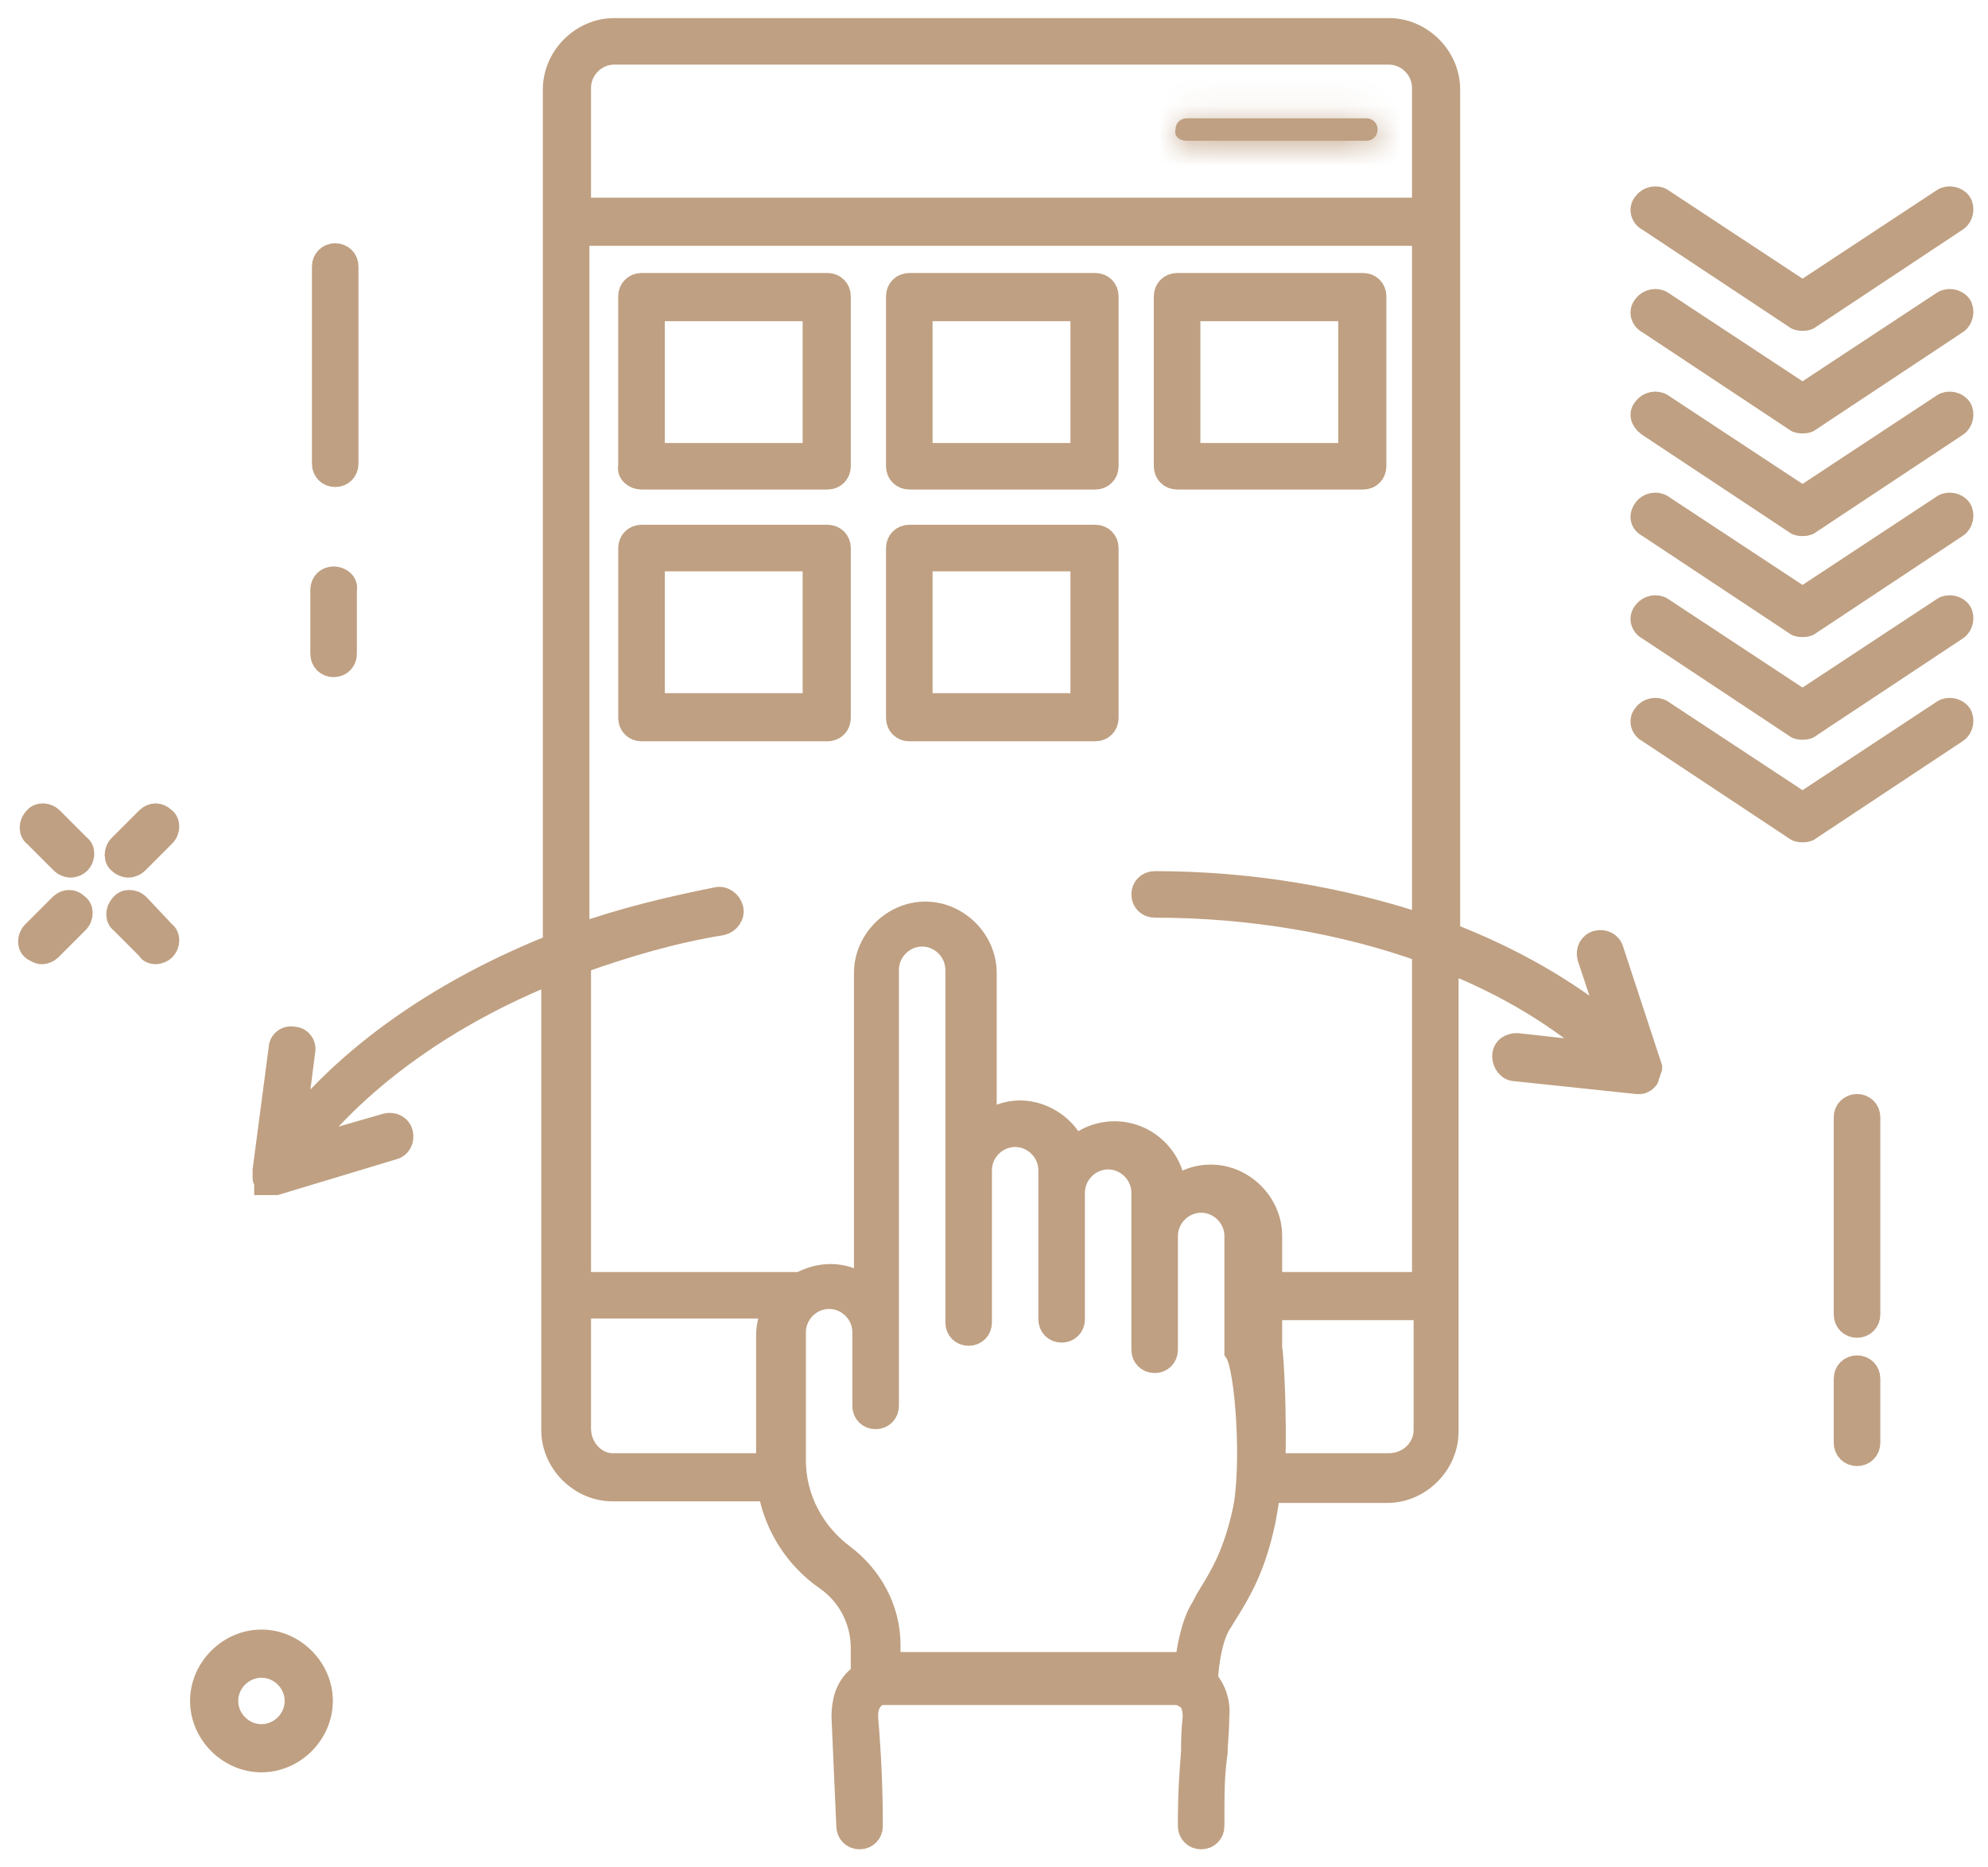 <svg width="66" height="62" viewBox="0 0 66 62" fill="none" xmlns="http://www.w3.org/2000/svg">
<path d="M54.784 35.445C54.784 35.392 54.784 35.392 54.784 35.445L53.507 31.559C53.453 31.346 53.24 31.24 53.028 31.293C52.815 31.346 52.708 31.559 52.761 31.772L53.56 34.168C52.016 32.89 50.153 31.825 48.076 31.027V2.97C48.076 1.905 47.171 1 46.106 1H20.392C19.327 1 18.422 1.905 18.422 2.97V31.399C14.802 32.837 11.768 34.913 9.744 37.415L10.064 34.913C10.117 34.7 9.957 34.487 9.744 34.487C9.531 34.434 9.319 34.594 9.319 34.807L8.786 38.853C8.786 38.853 8.786 38.853 8.786 38.906C8.786 38.959 8.786 39.012 8.786 39.066V39.119C8.786 39.172 8.839 39.172 8.839 39.225C8.839 39.225 8.839 39.225 8.839 39.279H8.893C8.893 39.279 8.893 39.279 8.946 39.279C8.999 39.279 9.052 39.279 9.052 39.279C9.106 39.279 9.106 39.279 9.159 39.279L13.045 38.107C13.258 38.054 13.365 37.841 13.311 37.628C13.258 37.415 13.045 37.309 12.832 37.362L10.064 38.161C11.98 35.712 14.909 33.635 18.369 32.251V47.477C18.369 48.542 19.274 49.447 20.339 49.447H25.556C25.769 50.672 26.461 51.736 27.473 52.429C28.218 52.961 28.644 53.813 28.644 54.718V55.623C28.591 55.676 28.484 55.729 28.431 55.783C28.112 56.102 28.005 56.528 28.005 57.007C28.058 58.232 28.112 59.403 28.165 60.627C28.165 60.84 28.325 61 28.538 61C28.751 61 28.91 60.84 28.91 60.627C28.91 59.456 28.857 58.232 28.751 57.007C28.751 56.741 28.804 56.528 28.964 56.368C29.017 56.262 29.177 56.209 29.39 56.209H39.026C39.239 56.209 39.345 56.315 39.452 56.368C39.611 56.528 39.665 56.741 39.665 57.007C39.611 57.486 39.611 57.859 39.611 58.125C39.558 58.924 39.505 59.35 39.505 60.627C39.505 60.84 39.665 61 39.877 61C40.09 61 40.25 60.84 40.25 60.627C40.25 59.35 40.25 58.977 40.357 58.178C40.357 57.859 40.41 57.539 40.41 57.007C40.463 56.528 40.303 56.102 40.037 55.783V55.729C40.037 55.729 40.09 54.558 40.463 53.919C40.57 53.76 40.623 53.653 40.729 53.493C41.155 52.801 41.634 52.003 41.954 50.459C42.007 50.193 42.06 49.82 42.114 49.5H46.053C47.118 49.5 48.023 48.595 48.023 47.531V31.878C50.046 32.677 51.803 33.742 53.24 35.02L50.365 34.7C50.153 34.7 49.94 34.807 49.94 35.073C49.94 35.286 50.099 35.499 50.312 35.499L54.358 35.925H54.412C54.465 35.925 54.518 35.925 54.571 35.871C54.571 35.871 54.625 35.871 54.625 35.818C54.625 35.818 54.678 35.818 54.678 35.765C54.678 35.765 54.678 35.765 54.678 35.712C54.678 35.658 54.731 35.658 54.731 35.605V35.552C54.784 35.499 54.784 35.445 54.784 35.445ZM20.392 1.745H46.106C46.745 1.745 47.278 2.278 47.278 2.917V6.963H19.221V2.917C19.221 2.278 19.753 1.745 20.392 1.745ZM19.221 47.424V43.378H25.769C25.61 43.644 25.503 43.964 25.503 44.336V44.443V48.595V48.649H20.339C19.753 48.649 19.221 48.116 19.221 47.424ZM41.315 50.193C40.995 51.63 40.57 52.322 40.144 53.014C40.037 53.174 39.984 53.334 39.877 53.493C39.558 54.079 39.452 54.878 39.398 55.303C39.292 55.303 39.239 55.25 39.132 55.25H29.496V54.611C29.496 53.44 28.91 52.375 28.005 51.683C26.994 50.938 26.355 49.767 26.355 48.489V44.336V44.23C26.355 43.591 26.887 43.059 27.526 43.059C28.165 43.059 28.697 43.591 28.697 44.23V46.679C28.697 46.892 28.857 47.051 29.07 47.051C29.283 47.051 29.443 46.892 29.443 46.679V44.23C29.443 44.123 29.443 44.07 29.443 44.017C29.443 43.964 29.443 43.964 29.443 43.91V32.198C29.443 31.559 29.975 31.027 30.614 31.027C31.253 31.027 31.785 31.559 31.785 32.198V38.853V42.42V43.91C31.785 44.123 31.945 44.283 32.158 44.283C32.371 44.283 32.531 44.123 32.531 43.91V42.42V38.853C32.531 38.214 33.063 37.681 33.702 37.681C34.341 37.681 34.873 38.214 34.873 38.853V39.598V42.473V43.804C34.873 44.017 35.033 44.177 35.246 44.177C35.459 44.177 35.618 44.017 35.618 43.804V42.473V39.598C35.618 38.959 36.151 38.427 36.79 38.427C37.428 38.427 37.961 38.959 37.961 39.598V41.035V43.804V44.815C37.961 45.028 38.121 45.188 38.334 45.188C38.547 45.188 38.706 45.028 38.706 44.815V43.804V41.035C38.706 40.397 39.239 39.864 39.877 39.864C40.516 39.864 41.049 40.397 41.049 41.035V44.815V44.869C41.421 45.401 41.634 48.755 41.315 50.193ZM46.106 48.649H42.273C42.327 46.945 42.22 44.975 42.167 44.762V43.431H47.331V47.477C47.331 48.116 46.799 48.649 46.106 48.649ZM47.331 42.633H42.167V41.035C42.167 39.971 41.262 39.066 40.197 39.066C39.718 39.066 39.345 39.225 38.972 39.492C38.919 38.48 38.067 37.628 37.003 37.628C36.47 37.628 35.991 37.841 35.672 38.161C35.406 37.468 34.66 36.936 33.862 36.936C33.436 36.936 33.01 37.096 32.69 37.362V32.304C32.69 31.24 31.785 30.334 30.721 30.334C29.656 30.334 28.751 31.24 28.751 32.304V42.792C28.431 42.526 28.005 42.367 27.579 42.367C27.207 42.367 26.887 42.473 26.568 42.633C26.515 42.633 26.515 42.633 26.461 42.633H19.221V31.932C20.712 31.399 22.309 30.92 23.959 30.654C24.172 30.601 24.332 30.388 24.279 30.175C24.225 29.962 24.012 29.802 23.799 29.855C22.202 30.175 20.658 30.547 19.168 31.08V7.761H47.278V30.76C44.562 29.855 41.528 29.323 38.334 29.323C38.121 29.323 37.961 29.483 37.961 29.696C37.961 29.909 38.121 30.068 38.334 30.068C41.528 30.068 44.616 30.601 47.278 31.559V42.633H47.331Z" fill="#BFA082"/>
<path d="M54.784 35.445C54.784 35.392 54.784 35.392 54.784 35.445ZM54.784 35.445L53.507 31.559C53.453 31.346 53.24 31.24 53.028 31.293C52.815 31.346 52.708 31.559 52.761 31.772L53.56 34.168C52.016 32.89 50.153 31.825 48.076 31.027V2.97C48.076 1.905 47.171 1 46.106 1H20.392C19.327 1 18.422 1.905 18.422 2.97V31.399C14.802 32.837 11.768 34.913 9.744 37.415L10.064 34.913C10.117 34.7 9.957 34.487 9.744 34.487C9.531 34.434 9.319 34.594 9.319 34.807L8.786 38.853C8.786 38.853 8.786 38.853 8.786 38.906C8.786 38.959 8.786 39.012 8.786 39.066V39.119C8.786 39.172 8.839 39.172 8.839 39.225C8.839 39.225 8.839 39.225 8.839 39.279H8.893C8.893 39.279 8.893 39.279 8.946 39.279C8.999 39.279 9.052 39.279 9.052 39.279C9.106 39.279 9.106 39.279 9.159 39.279L13.045 38.107C13.258 38.054 13.365 37.841 13.311 37.628C13.258 37.415 13.045 37.309 12.832 37.362L10.064 38.161C11.98 35.712 14.909 33.635 18.369 32.251V47.477C18.369 48.542 19.274 49.447 20.339 49.447H25.556C25.769 50.672 26.461 51.736 27.473 52.429C28.218 52.961 28.644 53.813 28.644 54.718V55.623C28.591 55.676 28.484 55.729 28.431 55.783C28.112 56.102 28.005 56.528 28.005 57.007C28.058 58.232 28.112 59.403 28.165 60.627C28.165 60.84 28.325 61 28.538 61C28.751 61 28.91 60.84 28.91 60.627C28.91 59.456 28.857 58.232 28.751 57.007C28.751 56.741 28.804 56.528 28.964 56.368C29.017 56.262 29.177 56.209 29.39 56.209H39.026C39.239 56.209 39.345 56.315 39.452 56.368C39.611 56.528 39.665 56.741 39.665 57.007C39.611 57.486 39.611 57.859 39.611 58.125C39.558 58.924 39.505 59.35 39.505 60.627C39.505 60.84 39.665 61 39.877 61C40.09 61 40.25 60.84 40.25 60.627C40.25 59.35 40.25 58.977 40.357 58.178C40.357 57.859 40.41 57.539 40.41 57.007C40.463 56.528 40.303 56.102 40.037 55.783V55.729C40.037 55.729 40.09 54.558 40.463 53.919C40.57 53.76 40.623 53.653 40.729 53.493C41.155 52.801 41.634 52.003 41.954 50.459C42.007 50.193 42.06 49.82 42.114 49.5H46.053C47.118 49.5 48.023 48.595 48.023 47.531V31.878C50.046 32.677 51.803 33.742 53.24 35.02L50.365 34.7C50.153 34.7 49.94 34.807 49.94 35.073C49.94 35.286 50.099 35.499 50.312 35.499L54.358 35.925H54.412C54.465 35.925 54.518 35.925 54.571 35.871C54.571 35.871 54.625 35.871 54.625 35.818C54.625 35.818 54.678 35.818 54.678 35.765C54.678 35.765 54.678 35.765 54.678 35.712C54.678 35.658 54.731 35.658 54.731 35.605V35.552C54.784 35.499 54.784 35.445 54.784 35.445ZM20.392 1.745H46.106C46.745 1.745 47.278 2.278 47.278 2.917V6.963H19.221V2.917C19.221 2.278 19.753 1.745 20.392 1.745ZM19.221 47.424V43.378H25.769C25.61 43.644 25.503 43.964 25.503 44.336V44.443V48.595V48.649H20.339C19.753 48.649 19.221 48.116 19.221 47.424ZM41.315 50.193C40.995 51.63 40.57 52.322 40.144 53.014C40.037 53.174 39.984 53.334 39.877 53.493C39.558 54.079 39.452 54.878 39.398 55.303C39.292 55.303 39.239 55.25 39.132 55.25H29.496V54.611C29.496 53.44 28.91 52.375 28.005 51.683C26.994 50.938 26.355 49.767 26.355 48.489V44.336V44.23C26.355 43.591 26.887 43.059 27.526 43.059C28.165 43.059 28.697 43.591 28.697 44.23V46.679C28.697 46.892 28.857 47.051 29.07 47.051C29.283 47.051 29.443 46.892 29.443 46.679V44.23C29.443 44.123 29.443 44.07 29.443 44.017C29.443 43.964 29.443 43.964 29.443 43.91V32.198C29.443 31.559 29.975 31.027 30.614 31.027C31.253 31.027 31.785 31.559 31.785 32.198V38.853V42.42V43.91C31.785 44.123 31.945 44.283 32.158 44.283C32.371 44.283 32.531 44.123 32.531 43.91V42.42V38.853C32.531 38.214 33.063 37.681 33.702 37.681C34.341 37.681 34.873 38.214 34.873 38.853V39.598V42.473V43.804C34.873 44.017 35.033 44.177 35.246 44.177C35.459 44.177 35.618 44.017 35.618 43.804V42.473V39.598C35.618 38.959 36.151 38.427 36.79 38.427C37.428 38.427 37.961 38.959 37.961 39.598V41.035V43.804V44.815C37.961 45.028 38.121 45.188 38.334 45.188C38.547 45.188 38.706 45.028 38.706 44.815V43.804V41.035C38.706 40.397 39.239 39.864 39.877 39.864C40.516 39.864 41.049 40.397 41.049 41.035V44.815V44.869C41.421 45.401 41.634 48.755 41.315 50.193ZM46.106 48.649H42.273C42.327 46.945 42.22 44.975 42.167 44.762V43.431H47.331V47.477C47.331 48.116 46.799 48.649 46.106 48.649ZM47.331 42.633H42.167V41.035C42.167 39.971 41.262 39.066 40.197 39.066C39.718 39.066 39.345 39.225 38.972 39.492C38.919 38.48 38.067 37.628 37.003 37.628C36.47 37.628 35.991 37.841 35.672 38.161C35.406 37.468 34.66 36.936 33.862 36.936C33.436 36.936 33.01 37.096 32.69 37.362V32.304C32.69 31.24 31.785 30.334 30.721 30.334C29.656 30.334 28.751 31.24 28.751 32.304V42.792C28.431 42.526 28.005 42.367 27.579 42.367C27.207 42.367 26.887 42.473 26.568 42.633C26.515 42.633 26.515 42.633 26.461 42.633H19.221V31.932C20.712 31.399 22.309 30.92 23.959 30.654C24.172 30.601 24.332 30.388 24.279 30.175C24.225 29.962 24.012 29.802 23.799 29.855C22.202 30.175 20.658 30.547 19.168 31.08V7.761H47.278V30.76C44.562 29.855 41.528 29.323 38.334 29.323C38.121 29.323 37.961 29.483 37.961 29.696C37.961 29.909 38.121 30.068 38.334 30.068C41.528 30.068 44.616 30.601 47.278 31.559V42.633H47.331Z" stroke="#BFA082" stroke-width="0.8"/>
<path d="M8.68 54.504C7.615 54.504 6.71 55.41 6.71 56.474C6.71 57.539 7.615 58.444 8.68 58.444C9.745 58.444 10.65 57.539 10.65 56.474C10.65 55.41 9.745 54.504 8.68 54.504ZM8.68 57.645C8.041 57.645 7.509 57.113 7.509 56.474C7.509 55.835 8.041 55.303 8.68 55.303C9.319 55.303 9.851 55.835 9.851 56.474C9.851 57.113 9.319 57.645 8.68 57.645Z" fill="#BFA082" stroke="#BFA082" stroke-width="0.8"/>
<path d="M11.501 8.849C11.501 8.636 11.341 8.476 11.129 8.476C10.916 8.476 10.756 8.636 10.756 8.849V15.397C10.756 15.61 10.916 15.77 11.129 15.77C11.341 15.77 11.501 15.61 11.501 15.397V8.849Z" fill="#BFA082" stroke="#BFA082" stroke-width="0.8"/>
<path d="M11.075 19.207C10.862 19.207 10.703 19.367 10.703 19.58V21.71C10.703 21.923 10.862 22.082 11.075 22.082C11.288 22.082 11.448 21.923 11.448 21.71V19.58C11.501 19.367 11.288 19.207 11.075 19.207Z" fill="#BFA082" stroke="#BFA082" stroke-width="0.8"/>
<path d="M62.025 37.095C62.025 36.882 61.865 36.723 61.652 36.723C61.439 36.723 61.279 36.882 61.279 37.095V43.644C61.279 43.857 61.439 44.016 61.652 44.016C61.865 44.016 62.025 43.857 62.025 43.644V37.095Z" fill="#BFA082" stroke="#BFA082" stroke-width="0.8"/>
<path d="M61.652 45.401C61.439 45.401 61.279 45.561 61.279 45.773V47.903C61.279 48.116 61.439 48.276 61.652 48.276C61.865 48.276 62.025 48.116 62.025 47.903V45.773C62.025 45.561 61.865 45.401 61.652 45.401Z" fill="#BFA082" stroke="#BFA082" stroke-width="0.8"/>
<path d="M1.705 27.194C1.546 27.034 1.279 27.034 1.173 27.194C1.013 27.353 1.013 27.619 1.173 27.726L2.078 28.631C2.131 28.684 2.238 28.737 2.344 28.737C2.451 28.737 2.557 28.684 2.61 28.631C2.77 28.471 2.77 28.205 2.61 28.099L1.705 27.194Z" fill="#BFA082" stroke="#BFA082" stroke-width="0.8"/>
<path d="M4.58 30.068C4.421 29.908 4.154 29.908 4.048 30.068C3.888 30.228 3.888 30.494 4.048 30.6L4.953 31.506C4.953 31.559 5.06 31.612 5.166 31.612C5.272 31.612 5.379 31.559 5.432 31.506C5.592 31.346 5.592 31.08 5.432 30.973L4.58 30.068Z" fill="#BFA082" stroke="#BFA082" stroke-width="0.8"/>
<path d="M2.025 30.068L1.12 30.973C0.96 31.133 0.96 31.399 1.12 31.506C1.226 31.559 1.28 31.612 1.386 31.612C1.492 31.612 1.599 31.559 1.652 31.506L2.557 30.6C2.717 30.441 2.717 30.174 2.557 30.068C2.398 29.908 2.185 29.908 2.025 30.068Z" fill="#BFA082" stroke="#BFA082" stroke-width="0.8"/>
<path d="M4.9 27.194L3.995 28.099C3.835 28.258 3.835 28.524 3.995 28.631C4.048 28.684 4.154 28.737 4.261 28.737C4.367 28.737 4.474 28.684 4.527 28.631L5.432 27.726C5.592 27.566 5.592 27.3 5.432 27.194C5.273 27.034 5.06 27.034 4.9 27.194Z" fill="#BFA082" stroke="#BFA082" stroke-width="0.8"/>
<mask id="path-12-inside-1" fill="white">
<path d="M39.398 4.673H45.361C45.574 4.673 45.734 4.513 45.734 4.3C45.734 4.087 45.574 3.928 45.361 3.928H39.398C39.185 3.928 39.026 4.087 39.026 4.3C38.973 4.513 39.132 4.673 39.398 4.673Z"/>
</mask>
<path d="M39.398 4.673H45.361C45.574 4.673 45.734 4.513 45.734 4.3C45.734 4.087 45.574 3.928 45.361 3.928H39.398C39.185 3.928 39.026 4.087 39.026 4.3C38.973 4.513 39.132 4.673 39.398 4.673Z" fill="#BFA082"/>
<path d="M39.026 4.3L40.966 4.785L41.026 4.547V4.3H39.026ZM39.398 6.673H45.361V2.673H39.398V6.673ZM45.361 6.673C46.679 6.673 47.734 5.618 47.734 4.3H43.734C43.734 3.893 43.893 3.473 44.213 3.152C44.533 2.832 44.954 2.673 45.361 2.673V6.673ZM47.734 4.3C47.734 2.983 46.679 1.928 45.361 1.928V5.928C44.954 5.928 44.533 5.769 44.213 5.448C43.893 5.128 43.734 4.707 43.734 4.3H47.734ZM45.361 1.928H39.398V5.928H45.361V1.928ZM39.398 1.928C38.081 1.928 37.026 2.983 37.026 4.3H41.026C41.026 4.707 40.867 5.128 40.547 5.448C40.226 5.769 39.806 5.928 39.398 5.928V1.928ZM37.086 3.815C36.901 4.553 37.08 5.382 37.678 5.981C38.219 6.521 38.894 6.673 39.398 6.673V2.673C39.637 2.673 40.099 2.745 40.507 3.152C40.972 3.618 41.097 4.26 40.966 4.785L37.086 3.815Z" fill="#BFA082" mask="url(#path-12-inside-1)"/>
<path d="M21.297 15.853H27.473C27.686 15.853 27.846 15.693 27.846 15.48V9.837C27.846 9.624 27.686 9.464 27.473 9.464H21.297C21.084 9.464 20.924 9.624 20.924 9.837V15.48C20.871 15.693 21.084 15.853 21.297 15.853ZM21.67 10.263H27.047V15.108H21.67V10.263Z" fill="#BFA082" stroke="#BFA082" stroke-width="0.8"/>
<path d="M30.188 15.853H36.364C36.577 15.853 36.736 15.693 36.736 15.48V9.837C36.736 9.624 36.577 9.464 36.364 9.464H30.188C29.975 9.464 29.815 9.624 29.815 9.837V15.48C29.815 15.693 29.975 15.853 30.188 15.853ZM30.561 10.263H35.938V15.108H30.561V10.263Z" fill="#BFA082" stroke="#BFA082" stroke-width="0.8"/>
<path d="M39.079 15.853H45.255C45.468 15.853 45.627 15.693 45.627 15.48V9.837C45.627 9.624 45.468 9.464 45.255 9.464H39.079C38.866 9.464 38.706 9.624 38.706 9.837V15.48C38.706 15.693 38.866 15.853 39.079 15.853ZM39.452 10.263H44.829V15.108H39.452V10.263Z" fill="#BFA082" stroke="#BFA082" stroke-width="0.8"/>
<path d="M27.846 23.839V18.196C27.846 17.983 27.686 17.823 27.473 17.823H21.297C21.084 17.823 20.925 17.983 20.925 18.196V23.839C20.925 24.052 21.084 24.212 21.297 24.212H27.473C27.686 24.212 27.846 24.052 27.846 23.839ZM27.047 23.413H21.67V18.569H27.047V23.413Z" fill="#BFA082" stroke="#BFA082" stroke-width="0.8"/>
<path d="M36.736 23.839V18.196C36.736 17.983 36.577 17.823 36.364 17.823H30.188C29.975 17.823 29.815 17.983 29.815 18.196V23.839C29.815 24.052 29.975 24.212 30.188 24.212H36.364C36.577 24.212 36.736 24.052 36.736 23.839ZM35.938 23.413H30.561V18.569H35.938V23.413Z" fill="#BFA082" stroke="#BFA082" stroke-width="0.8"/>
<path d="M54.731 24.265L59.629 27.512C59.682 27.565 59.789 27.565 59.842 27.565C59.895 27.565 60.002 27.565 60.055 27.512L64.953 24.265C65.113 24.158 65.166 23.892 65.06 23.732C64.953 23.573 64.687 23.519 64.527 23.626L59.842 26.714L55.157 23.626C54.998 23.519 54.731 23.573 54.625 23.732C54.465 23.892 54.518 24.158 54.731 24.265Z" fill="#BFA082" stroke="#BFA082" stroke-width="0.8"/>
<path d="M54.731 20.858L59.629 24.105C59.682 24.159 59.789 24.159 59.842 24.159C59.895 24.159 60.002 24.159 60.055 24.105L64.953 20.858C65.113 20.751 65.166 20.485 65.06 20.325C64.953 20.166 64.687 20.113 64.527 20.219L59.842 23.307L55.157 20.219C54.998 20.113 54.731 20.166 54.625 20.325C54.465 20.485 54.518 20.751 54.731 20.858Z" fill="#BFA082" stroke="#BFA082" stroke-width="0.8"/>
<path d="M54.731 17.451L59.629 20.698C59.682 20.751 59.789 20.751 59.842 20.751C59.895 20.751 60.002 20.751 60.055 20.698L64.953 17.451C65.113 17.344 65.166 17.078 65.06 16.918C64.953 16.759 64.687 16.705 64.527 16.812L59.842 19.9L55.157 16.812C54.998 16.705 54.731 16.759 54.625 16.918C54.465 17.131 54.518 17.344 54.731 17.451Z" fill="#BFA082" stroke="#BFA082" stroke-width="0.8"/>
<path d="M54.731 14.097L59.629 17.344C59.682 17.397 59.789 17.397 59.842 17.397C59.895 17.397 60.002 17.397 60.055 17.344L64.953 14.097C65.113 13.99 65.166 13.724 65.06 13.564C64.953 13.405 64.687 13.351 64.527 13.458L59.842 16.546L55.157 13.458C54.998 13.351 54.731 13.405 54.625 13.564C54.465 13.724 54.518 13.937 54.731 14.097Z" fill="#BFA082" stroke="#BFA082" stroke-width="0.8"/>
<path d="M54.731 10.689L59.629 13.936C59.682 13.99 59.789 13.99 59.842 13.99C59.895 13.99 60.002 13.99 60.055 13.936L64.953 10.689C65.113 10.582 65.166 10.316 65.06 10.156C64.953 9.997 64.687 9.944 64.527 10.05L59.842 13.138L55.157 10.05C54.998 9.944 54.731 9.997 54.625 10.156C54.465 10.316 54.518 10.582 54.731 10.689Z" fill="#BFA082" stroke="#BFA082" stroke-width="0.8"/>
<path d="M54.731 7.282L59.629 10.53C59.682 10.583 59.789 10.583 59.842 10.583C59.895 10.583 60.002 10.583 60.055 10.53L64.953 7.282C65.113 7.176 65.166 6.909 65.06 6.75C64.953 6.59 64.687 6.537 64.527 6.643L59.842 9.731L55.157 6.643C54.998 6.537 54.731 6.59 54.625 6.75C54.465 6.909 54.518 7.176 54.731 7.282Z" fill="#BFA082" stroke="#BFA082" stroke-width="0.8"/>
</svg>
